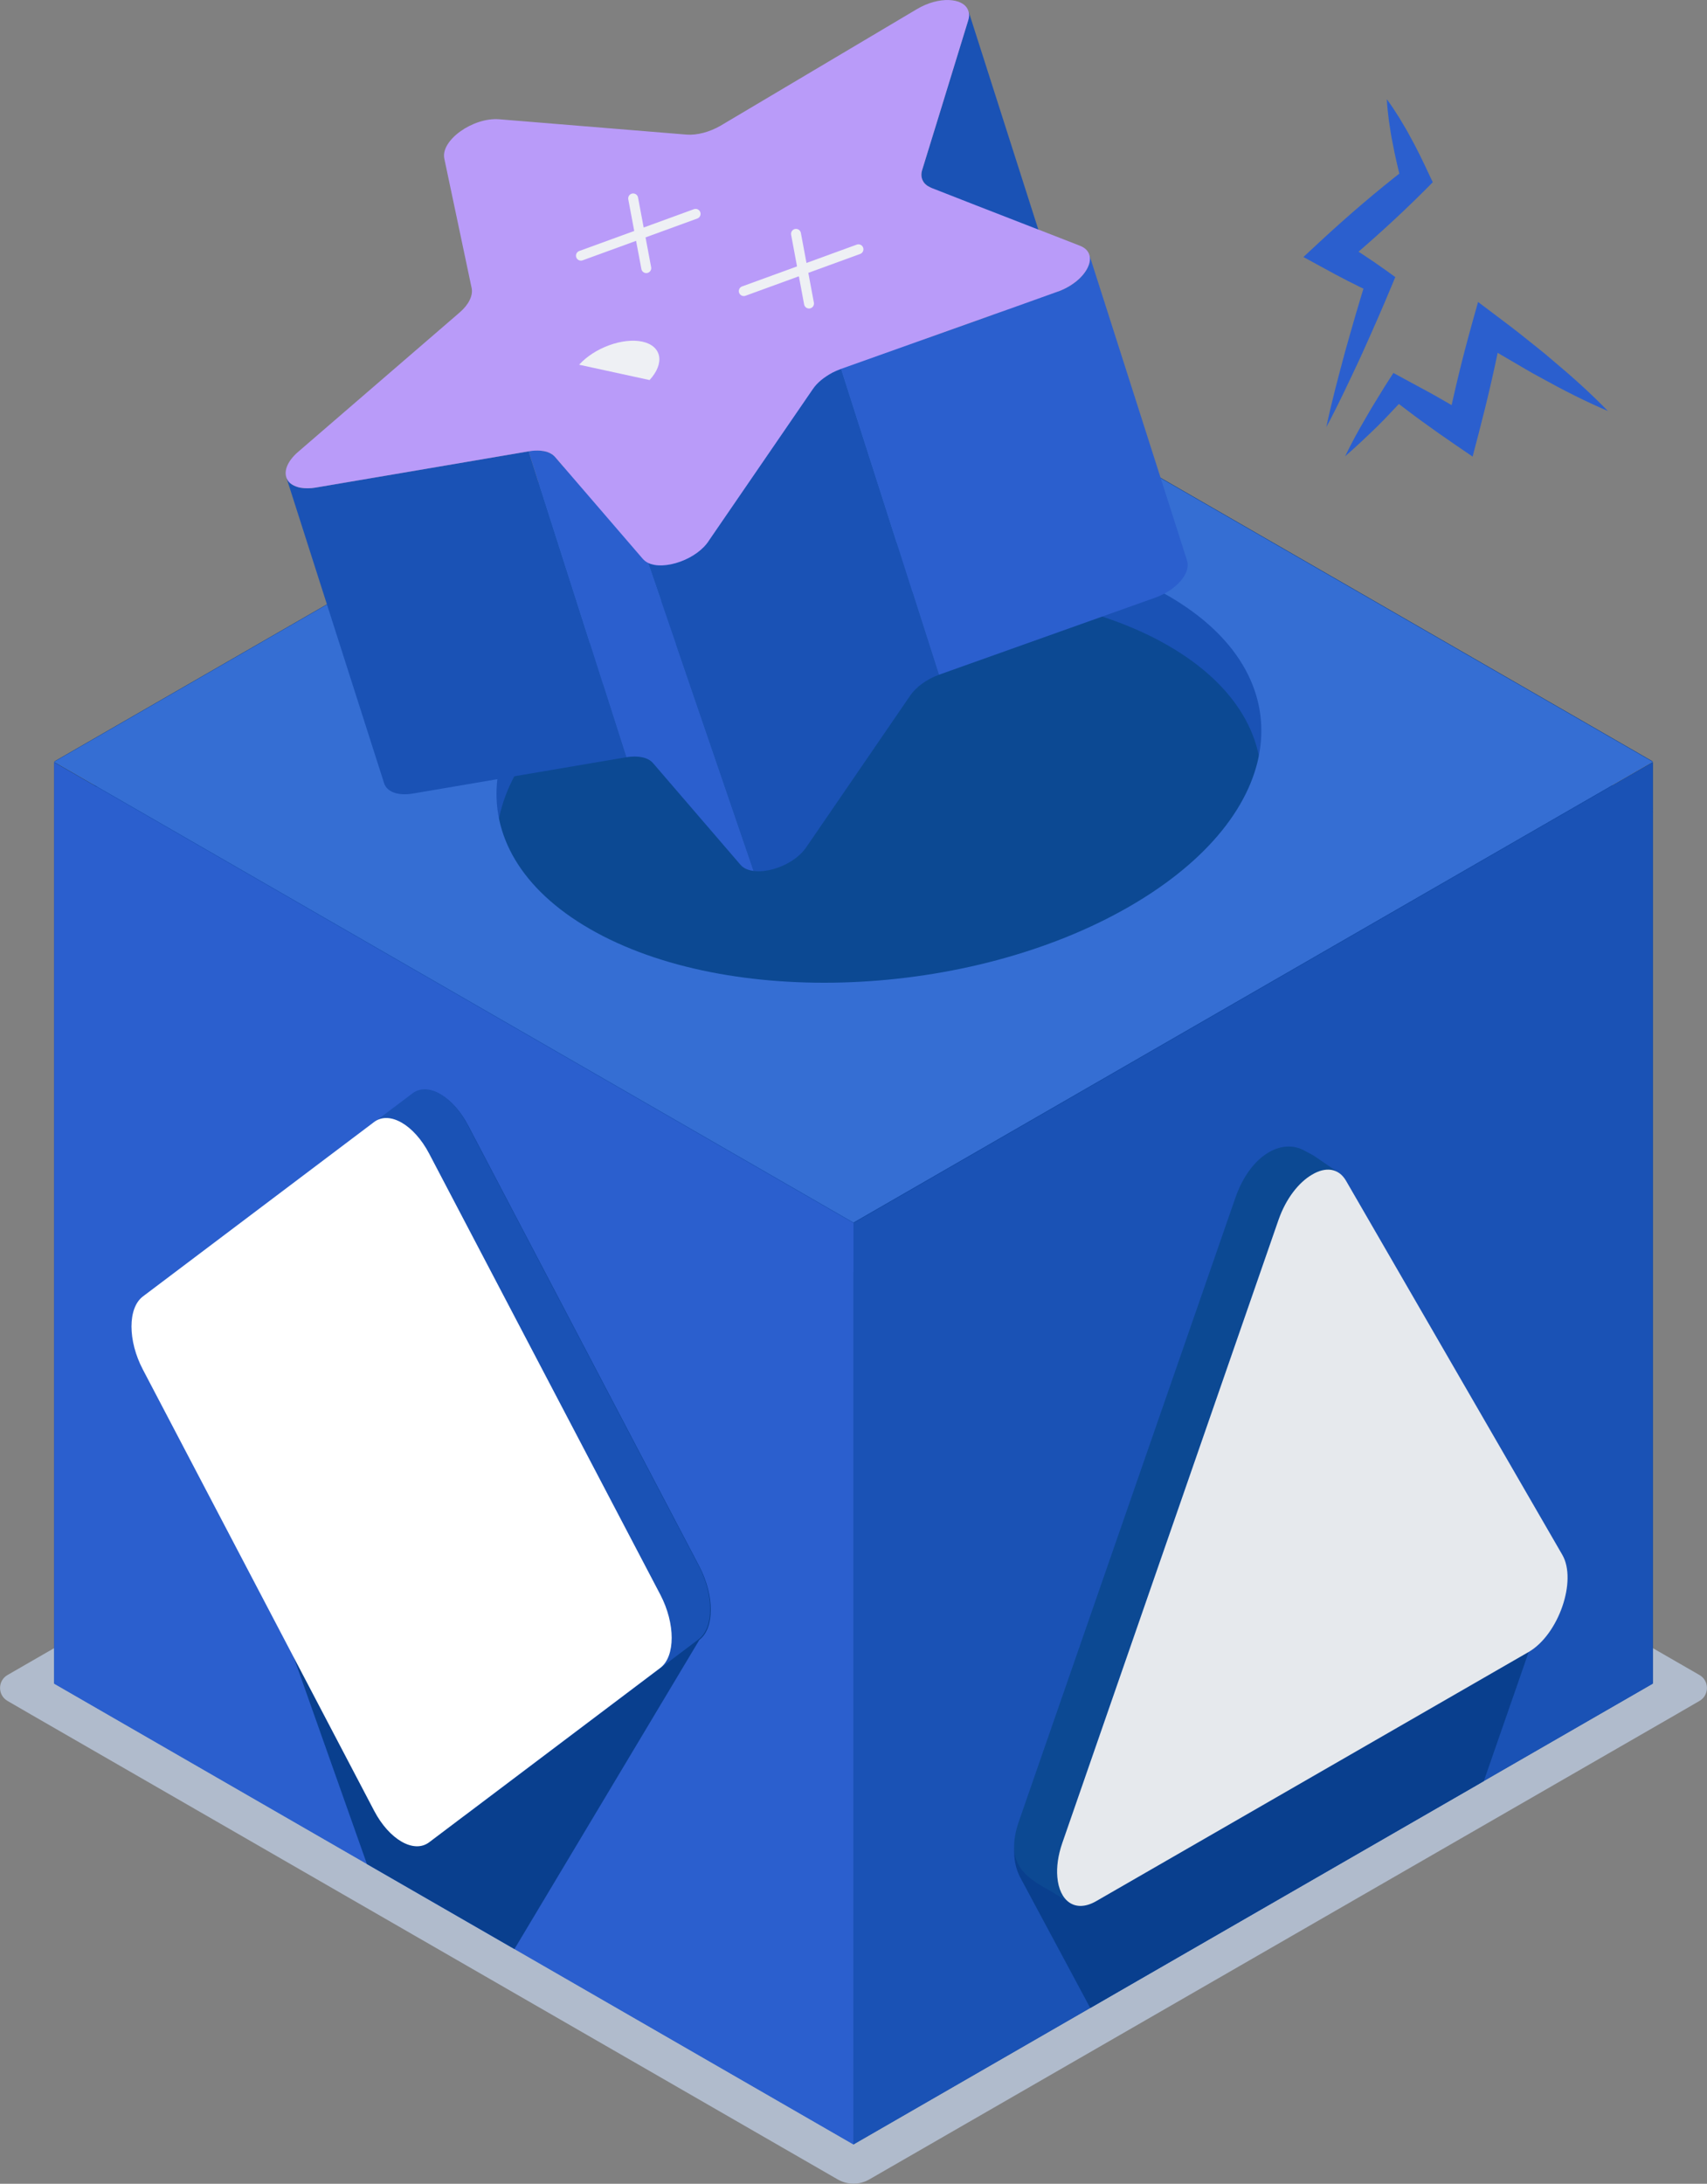 <svg width="258" height="330" viewBox="0 0 258 330" fill="none" xmlns="http://www.w3.org/2000/svg">
<rect x="0" y="0" width="258" height="330" fill="#808080" stroke="none"/>
<path d="M249.801 122.16L243.342 125.89L128.992 191.778L14.642 125.89L8.183 122.16L128.992 52.543L249.801 122.16Z" fill="#1A52B5"/>
<path d="M127.864 180.089L1.144 253.115C-0.37 253.983 -0.37 256.17 1.144 257.038L4.752 259.128L126.64 329.357C128.106 330.193 129.894 330.193 131.36 329.357L253.248 259.128L256.856 257.038C258.37 256.17 258.37 253.983 256.856 253.115L130.136 180.089C129.427 179.687 128.573 179.687 127.864 180.089ZM191.652 240.88C190.653 241.684 189.429 242.52 187.947 243.372L136.015 273.325L135.645 273.534L138.141 274.981C141.153 276.718 143.086 278.374 143.956 279.965C144.794 281.493 143.763 283.117 140.896 284.853C140.751 284.934 140.622 285.03 140.461 285.11C137.851 286.606 135.21 287.281 132.536 287.12C129.862 286.943 127.043 285.995 124.079 284.306L121.647 282.908C120.938 282.506 120.084 282.506 119.376 282.908L107.939 289.484C104.476 291.493 101.222 292.587 98.21 292.796C95.198 293.005 92.572 292.458 90.349 291.188C90.333 291.172 90.317 291.172 90.301 291.156C88.142 289.918 87.272 288.39 87.659 286.638C88.046 284.869 89.93 283.004 93.313 281.059L105.877 273.808L105.684 273.695L105.458 273.566L105.201 273.422L76.513 256.861C75.143 256.074 74.048 255.286 73.21 254.498C71.728 253.131 71.02 251.749 71.068 250.382C71.148 248.195 72.872 246.153 76.19 244.24C77.044 243.758 78.043 243.308 79.203 242.986C80.362 242.632 81.683 242.343 83.213 242.102C84.711 241.861 86.225 241.652 87.707 241.459C89.189 241.282 91.01 241.057 93.184 240.8L172.097 231.072C177.283 230.429 181.23 230.076 183.952 230.011C186.69 229.947 188.962 230.445 190.798 231.49C195.614 234.256 195.888 237.391 191.652 240.88Z" fill="#B0BBCC"/>
<path d="M157.519 244.063L121.018 265.093L98.242 251.974L157.519 244.063Z" fill="#B0BBCC"/>
<path d="M129.008 184.687L8.199 115.07L129.008 45.452L249.817 115.07L129.008 184.687Z" fill="#093F8E"/>
<path d="M249.817 254.385L129.008 324.019L8.199 254.385L129.008 184.768L249.817 254.385Z" fill="#05346D"/>
<path d="M129.008 184.768L8.199 254.385V115.15L129.008 184.768Z" fill="#093F8E"/>
<path d="M129.008 192.228L8.199 122.61L129.008 52.993L249.817 122.61L129.008 192.228Z" fill="#0C4993"/>
<path d="M128.992 53.025L8.183 122.643L14.642 126.373L128.992 192.26L243.342 126.373L249.801 122.643L128.992 53.025ZM170.679 144.525C146.55 158.432 110.049 159.943 89.157 147.901C68.249 135.859 70.875 114.829 95.004 100.921C119.134 87.014 155.634 85.502 176.542 97.545C197.434 109.587 194.809 130.617 170.679 144.525Z" fill="#1A52B5"/>
<path d="M249.817 115.15V254.385L129.008 184.768L249.817 115.15Z" fill="#093F8E"/>
<path d="M128.992 45.501L8.183 115.118L14.642 118.848L128.992 184.736L243.342 118.848L249.801 115.118L128.992 45.501ZM170.679 137C146.55 150.908 110.049 152.419 89.157 140.377C68.249 128.334 70.875 107.304 95.004 93.397C119.134 79.489 155.634 77.978 176.542 90.02C197.434 102.063 194.809 123.093 170.679 137Z" fill="#356ED3"/>
<path d="M249.801 115.199V254.434L224.27 269.145L223.143 269.804L168.231 301.446L164.784 303.439L128.992 324.067V184.816L244.099 118.478L249.801 115.199Z" fill="#1A52B5"/>
<path d="M128.992 184.816V324.067L77.753 294.532L55.459 281.686L8.183 254.434V115.199L15.27 119.282L128.992 184.816Z" fill="#2B5FCE"/>
<path d="M55.476 180.925L55.427 180.957" stroke="black" stroke-width="0.25" stroke-miterlimit="10"/>
<path d="M105.716 247.793L77.753 294.532L55.459 281.686L27.512 202.727C25.209 198.354 25.209 193.402 27.512 191.681L62.45 165.297C64.754 163.577 68.475 165.715 70.762 170.089L105.716 236.732C108.003 241.121 108.003 246.057 105.716 247.793Z" fill="#093F8E"/>
<path d="M27.416 202.63L62.354 269.274C64.641 273.647 68.362 275.785 70.665 274.065L105.619 247.697C107.907 245.961 107.907 241.008 105.619 236.635L70.681 169.992C68.394 165.619 64.673 163.481 62.37 165.201L27.432 191.569C25.128 193.305 25.128 198.257 27.416 202.63Z" fill="#1A52B5"/>
<path d="M21.601 206.971L56.539 273.615C58.826 277.988 62.547 280.126 64.85 278.406L99.804 252.038C102.092 250.302 102.092 245.35 99.804 240.976L64.866 174.333C62.579 169.96 58.858 167.822 56.555 169.542L21.601 195.91C19.297 197.646 19.297 202.598 21.601 206.971Z" fill="white"/>
<path d="M232.115 246.571L224.27 269.145L223.143 269.804L168.231 301.446L164.784 303.439L154.41 284.097C152.107 280.126 153.476 275.046 157.455 272.746L221.403 232.375C227.621 234.835 234.628 239.304 232.115 246.571Z" fill="#093F8E"/>
<path d="M202.428 177.276C200.463 178.417 194.374 181.086 193.246 184.318L160.563 278.486C159.903 280.383 161.788 286.188 161.916 287.667L158.679 285.705C155.103 283.712 151.752 281.734 154.008 275.206L186.707 181.038C188.962 174.51 193.794 171.906 197.257 173.931L198.546 174.623L202.428 177.276Z" fill="#0C4993"/>
<path d="M231.035 249.642L165.67 287.297C162.448 289.146 160.096 287.233 159.806 283.631C159.678 282.152 159.903 280.383 160.563 278.486L193.246 184.318C194.374 181.086 196.323 178.658 198.288 177.517C200.286 176.311 202.299 176.456 203.443 178.433L236.126 234.947C238.397 238.854 235.562 247.022 231.035 249.642Z" fill="#E6E9ED"/>
<path d="M146.421 1.801L161.208 48.057C161.288 48.443 161.288 48.845 161.143 49.311L157.261 61.9L140.767 28.378C139.527 27.895 138.995 26.866 139.398 25.612L141.862 17.621L146.34 3.055C146.485 2.589 146.501 2.187 146.421 1.801Z" fill="#1A52B5"/>
<path d="M94.666 114.427L62.45 119.909C60.018 120.327 58.44 119.588 58.053 118.35L43.282 72.158C43.314 72.254 43.362 72.367 43.427 72.463C43.475 72.576 43.556 72.688 43.653 72.801C43.91 73.106 44.281 73.348 44.732 73.508C45.473 73.798 46.471 73.878 47.679 73.685L64.802 70.775L79.895 68.203L94.666 114.427Z" fill="#1A52B5"/>
<path d="M43.266 72.11C43.314 72.238 43.362 72.351 43.427 72.463C43.362 72.367 43.314 72.254 43.282 72.158C43.282 72.142 43.266 72.126 43.266 72.11Z" fill="#2B5FCE"/>
<path d="M43.652 72.801C43.91 73.09 44.281 73.348 44.732 73.508C44.281 73.348 43.91 73.106 43.652 72.801Z" fill="#2B5FCE"/>
<path d="M141.911 101.966C140.106 102.626 138.496 103.783 137.61 105.053L121.84 128.061C120.342 130.231 117.185 131.63 114.737 131.662C114.447 131.662 114.157 131.646 113.899 131.614L97.968 85.068C98.242 85.197 98.564 85.293 98.903 85.358C100.433 85.615 102.446 85.181 104.186 84.264C105.007 83.83 105.781 83.268 106.409 82.625C106.65 82.367 106.86 82.11 107.053 81.837V81.821L122.839 58.813C123.161 58.331 123.596 57.864 124.095 57.447C124.611 57.029 125.191 56.643 125.819 56.305C126.238 56.096 126.673 55.903 127.124 55.742L141.911 101.966Z" fill="#1A52B5"/>
<path d="M113.899 131.614C113.061 131.502 112.369 131.212 111.918 130.682L98.693 115.311C97.968 114.459 96.47 114.137 94.666 114.427L79.895 68.203L64.802 70.775L47.679 73.685C47.438 73.717 47.212 73.75 46.987 73.766C46.81 73.782 46.633 73.782 46.471 73.782C46.842 73.782 47.245 73.75 47.679 73.669L64.802 70.759L79.895 68.187C80.556 68.074 81.152 68.042 81.716 68.106C82.038 68.138 82.344 68.187 82.618 68.267C82.811 68.331 82.972 68.396 83.133 68.476C83.246 68.54 83.342 68.588 83.439 68.653C83.536 68.717 83.616 68.781 83.697 68.862C83.777 68.91 83.858 68.99 83.922 69.071V69.087L97.147 84.441C97.372 84.699 97.646 84.908 97.968 85.068L113.899 131.614Z" fill="#2B5FCE"/>
<path d="M125.819 56.305C125.191 56.643 124.611 57.029 124.095 57.447C124.611 57.012 125.191 56.627 125.819 56.305Z" fill="#2B5FCE"/>
<path d="M174.529 90.342L141.911 101.966L127.124 55.742C126.673 55.903 126.238 56.096 125.819 56.305C126.238 56.08 126.673 55.887 127.124 55.726L150.174 47.526H150.19L152.961 46.53L159.742 44.118C159.79 44.102 159.855 44.086 159.903 44.054H159.919C160.612 43.796 161.256 43.475 161.82 43.121C162.126 42.928 162.4 42.719 162.674 42.51C164.236 41.24 165.009 39.664 164.639 38.491L179.426 84.747C179.99 86.499 177.976 89.12 174.529 90.342Z" fill="#2B5FCE"/>
<path d="M162.674 42.51C162.4 42.719 162.126 42.928 161.82 43.121C161.256 43.475 160.612 43.796 159.919 44.054H159.903C159.855 44.086 159.79 44.102 159.742 44.118L152.961 46.546L150.19 47.526H150.174L127.123 55.742C126.672 55.903 126.238 56.096 125.819 56.305C125.191 56.643 124.611 57.029 124.095 57.447C123.596 57.864 123.161 58.331 122.839 58.813L107.053 81.821V81.837C106.86 82.11 106.65 82.367 106.409 82.625C105.781 83.268 105.007 83.83 104.186 84.264C102.43 85.197 100.417 85.631 98.903 85.358C98.564 85.293 98.242 85.197 97.968 85.068C97.646 84.908 97.372 84.699 97.147 84.441L83.922 69.087C83.858 69.007 83.777 68.926 83.697 68.862C83.616 68.781 83.535 68.717 83.439 68.653C83.342 68.588 83.246 68.54 83.133 68.476C82.972 68.396 82.811 68.331 82.617 68.267C82.344 68.187 82.037 68.138 81.715 68.106C81.168 68.058 80.556 68.09 79.895 68.203L64.802 70.775L47.679 73.685C46.874 73.814 46.165 73.814 45.553 73.717C45.247 73.685 44.973 73.605 44.732 73.508C44.506 73.428 44.297 73.316 44.12 73.203C43.942 73.09 43.781 72.962 43.652 72.801C43.556 72.688 43.475 72.576 43.427 72.463C43.362 72.367 43.314 72.254 43.282 72.158C43.282 72.142 43.266 72.126 43.266 72.11C42.944 71.081 43.459 69.682 45.022 68.315L69.489 47.205C70.843 46.031 71.503 44.681 71.293 43.571L67.154 23.972C66.574 21.207 71.471 17.718 75.433 18.023L103.751 20.339C105.33 20.467 107.262 19.953 108.922 18.988L138.576 1.383C141.927 -0.611 145.567 -0.338 146.308 1.511L146.405 1.801L146.421 1.817V1.865C146.421 1.881 146.421 1.881 146.421 1.897C146.453 2.026 146.469 2.171 146.469 2.299C146.469 2.54 146.421 2.798 146.34 3.071L141.862 17.637L139.398 25.628C139.382 25.66 139.382 25.692 139.365 25.725C139.22 26.207 139.22 26.657 139.365 27.043C139.382 27.14 139.43 27.236 139.494 27.332C139.575 27.509 139.704 27.686 139.865 27.831C140.01 27.976 140.203 28.12 140.429 28.217C140.541 28.297 140.654 28.345 140.767 28.394H140.783L147.355 30.966L156.907 34.68H156.923L163.237 37.14C164.011 37.446 164.462 37.928 164.639 38.491C165.009 39.664 164.236 41.24 162.674 42.51Z" fill="#B99BF9"/>
<path d="M95.697 29.985L97.678 40.517" stroke="#EEF0F4" stroke-width="1.5" stroke-miterlimit="10" stroke-linecap="round" stroke-linejoin="round"/>
<path d="M87.804 38.635L105.136 32.317" stroke="#EEF0F4" stroke-width="1.5" stroke-miterlimit="10" stroke-linecap="round" stroke-linejoin="round"/>
<path d="M120.31 35.339L122.275 45.87" stroke="#EEF0F4" stroke-width="1.5" stroke-miterlimit="10" stroke-linecap="round" stroke-linejoin="round"/>
<path d="M112.417 43.989L129.749 37.671" stroke="#EEF0F4" stroke-width="1.5" stroke-miterlimit="10" stroke-linecap="round" stroke-linejoin="round"/>
<path d="M98.178 57.431L87.53 55.115C89.866 52.543 94.135 50.999 97.082 51.626C100.014 52.269 100.529 54.874 98.178 57.431Z" fill="#EEF0F4"/>
<g clip-path="url(#clip0)">
<path d="M203.305 68.949C204.263 66.967 205.306 65.052 206.415 63.171C206.953 62.222 207.508 61.291 208.08 60.376C208.651 59.461 209.206 58.512 209.795 57.614L210.602 56.36L212.132 57.19C213.847 58.139 215.595 59.037 217.293 60.003C219.008 60.969 220.689 61.968 222.371 62.968L218.706 64.459C219.782 59.274 221.026 54.106 222.455 49.006L223.396 45.635L226.036 47.617C227.515 48.735 228.995 49.837 230.441 51.006C231.887 52.175 233.35 53.293 234.762 54.53C237.62 56.919 240.394 59.41 243.017 62.104C239.553 60.63 236.241 58.935 232.996 57.139C231.349 56.275 229.785 55.309 228.171 54.377C226.557 53.462 224.994 52.48 223.43 51.497L227.011 50.091C226.002 55.292 224.809 60.46 223.464 65.594L222.572 69L219.798 67.102C218.184 66.001 216.57 64.866 214.99 63.714C213.393 62.561 211.846 61.358 210.282 60.172L212.619 59.766C211.896 60.562 211.14 61.341 210.4 62.138C209.66 62.934 208.904 63.714 208.13 64.476C206.55 66.001 204.969 67.509 203.305 68.949Z" fill="#2B5FCE"/>
<path d="M200.463 64.544C201.27 60.681 202.296 56.902 203.305 53.124C204.364 49.362 205.44 45.601 206.617 41.873L207.474 44.279C204.902 43.11 202.414 41.805 199.959 40.45L197 38.84L199.572 36.451C203.725 32.605 208.029 28.911 212.518 25.437L211.896 27.826C211.375 25.742 210.854 23.658 210.467 21.523C210.232 20.473 210.114 19.372 209.929 18.304C209.795 17.203 209.66 16.118 209.61 15C210.282 15.898 210.871 16.813 211.459 17.745C211.997 18.677 212.602 19.609 213.09 20.558C214.149 22.455 215.074 24.387 215.982 26.335L216.553 27.538L215.376 28.724C211.358 32.74 207.155 36.536 202.817 40.178L202.414 36.18C204.801 37.671 207.172 39.196 209.458 40.839L210.887 41.873L210.316 43.245C208.819 46.854 207.239 50.413 205.625 53.988C203.961 57.529 202.33 61.07 200.463 64.544Z" fill="#2B5FCE"/>
</g>
<defs>
<clipPath id="clip0">
<rect width="46" height="54" fill="white" transform="translate(197 15)"/>
</clipPath>
</defs>
</svg>
